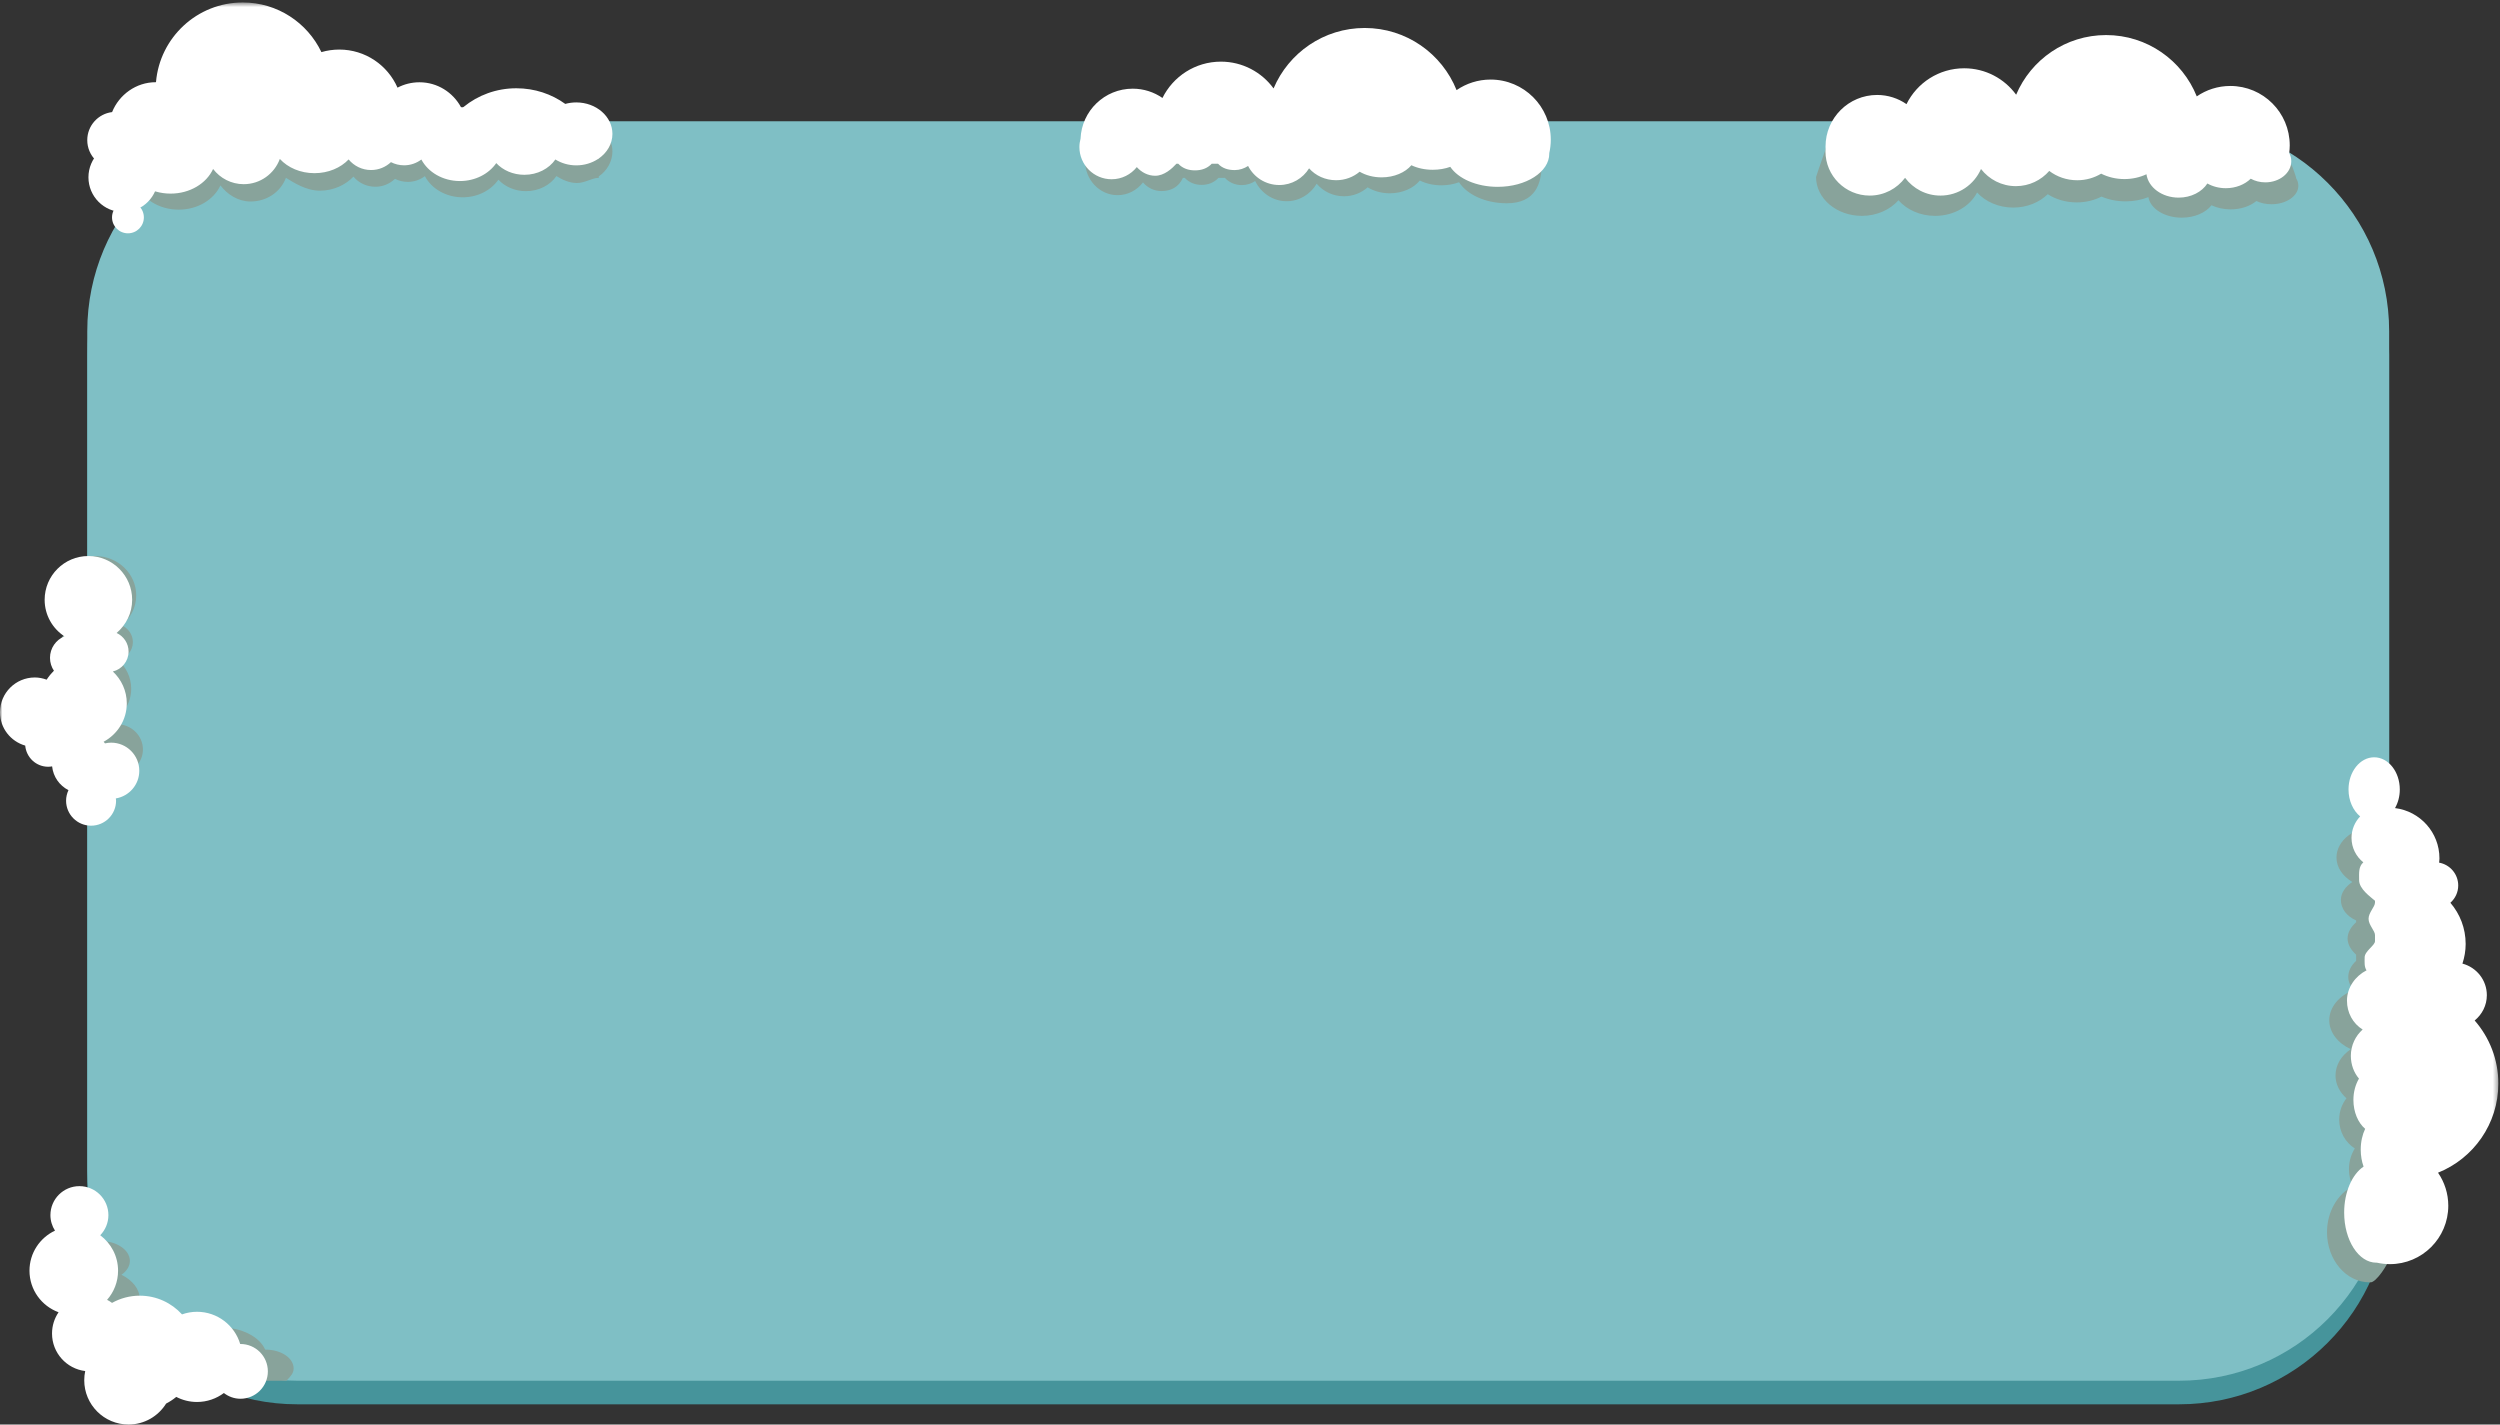 <?xml version="1.0" encoding="UTF-8" standalone="no"?>
<svg width="530px" height="302px" viewBox="0 0 530 302" version="1.1" xmlns="http://www.w3.org/2000/svg" xmlns:xlink="http://www.w3.org/1999/xlink" xmlns:sketch="http://www.bohemiancoding.com/sketch/ns">
    <rect x="0" y="0" width="530" height="302" fill="#333333" stroke="none"/>
    <!-- Generator: Sketch 3.4.4 (17249) - http://www.bohemiancoding.com/sketch -->
    <title>table_</title>
    <desc>Created with Sketch.</desc>
    <defs>
        <path id="path-1" d="M0,0.523 L529.649,0.523 L529.649,302 L0,302"></path>
        <path id="path-3" d="M0,0.523 L529.649,0.523 L529.649,302 L0,302"></path>
        <path id="path-5" d="M0,0.523 L529.649,0.523 L529.649,302 L0,302"></path>
    </defs>
    <g id="Welcome" stroke="none" stroke-width="1" fill="none" fill-rule="evenodd" sketch:type="MSPage">
        <g id="advice_-copy-4" sketch:type="MSArtboardGroup" transform="translate(-889, -54)">
            <g id="table_" sketch:type="MSLayerGroup" transform="translate(889, 54)">
                <path d="M506.5,253.192 C506.5,277.78 486.567,297.713 461.979,297.713 L63.021,297.713 C38.433,297.713 18.5,277.78 18.5,253.192 L18.5,75.233 C18.5,50.645 38.433,30.712 63.021,30.712 L461.979,30.712 C486.567,30.712 506.5,50.645 506.5,75.233 L506.5,253.192 Z" id="Fill-1" fill="#46949B" sketch:type="MSShapeGroup"></path>
                <path d="M506.5,248.192 C506.5,272.78 486.567,292.713 461.979,292.713 L63.021,292.713 C38.433,292.713 18.5,272.78 18.5,248.192 L18.5,70.233 C18.5,45.645 38.433,25.712 63.021,25.712 L461.979,25.712 C486.567,25.712 506.5,45.645 506.5,70.233 L506.5,248.192 Z" id="Fill-3" fill="#7FBFC5" sketch:type="MSShapeGroup"></path>
                <path d="M128.005,27.713 L24.565,27.713 C22.23,28.496 20.542,30.695 20.542,33.299 C20.542,36.559 23.178,39.202 26.431,39.202 C27.27,39.202 28.066,39.024 28.788,38.708 C29.953,42.028 33.585,44.448 37.885,44.448 C41.919,44.448 45.356,42.314 46.729,39.309 C48.194,41.234 50.499,42.72 53.101,42.72 C56.548,42.72 59.48,40.713 60.611,37.713 L60.64,37.713 C62.281,38.713 64.885,40.425 67.826,40.425 C70.719,40.425 73.288,39.181 74.934,37.441 C76.044,38.79 77.724,39.59 79.606,39.59 C81.207,39.59 82.658,38.933 83.741,37.916 C84.564,38.335 85.491,38.562 86.478,38.562 C87.83,38.562 89.068,38.096 90.075,37.346 C91.473,39.992 94.534,41.829 98.095,41.829 C101.309,41.829 104.113,40.325 105.658,38.088 C107.038,39.575 109.147,40.527 111.51,40.527 C114.252,40.527 116.645,39.242 117.96,37.33 C119.191,38.094 120.683,38.798 122.309,38.798 C124.006,38.798 125.567,37.713 126.825,37.713 L126.944,37.713 C126.942,36.713 126.935,37.428 126.931,37.405 C128.694,36.204 129.834,34.217 129.834,32.113 C129.834,30.477 129.143,28.863 128.005,27.713" id="Fill-5" fill="#88A39B" sketch:type="MSShapeGroup"></path>
                <g id="Group-9">
                    <mask id="mask-2" sketch:name="Clip 8" fill="white">
                        <use xlink:href="#path-1"></use>
                    </mask>
                    <g id="Clip-8"></g>
                    <path d="M129.834,28.386 C129.834,24.701 126.401,21.713 122.168,21.713 C121.355,21.713 120.572,21.825 119.837,22.029 C116.928,19.931 113.343,18.713 109.465,18.713 C105.214,18.713 101.324,20.187 98.281,22.669 C98.232,22.693 98.184,22.718 98.134,22.741 C98,22.733 97.866,22.726 97.731,22.723 C96.036,19.591 92.738,17.443 88.929,17.443 C87.248,17.443 85.663,17.852 84.273,18.583 C82.192,13.832 77.448,10.507 71.929,10.507 C70.612,10.507 69.343,10.698 68.141,11.049 C65.171,4.825 58.821,0.523 51.466,0.523 C41.793,0.523 33.863,7.962 33.069,17.43 C33.058,17.43 33.045,17.427 33.031,17.427 C28.841,17.427 25.256,20.075 23.763,23.763 C20.798,24.127 18.5,26.65 18.5,29.713 C18.5,33.027 21.186,35.713 24.5,35.713 C25.353,35.713 26.165,35.532 26.9,35.21 C28.088,38.585 31.787,41.046 36.168,41.046 C40.276,41.046 43.778,38.876 45.177,35.821 C46.669,37.778 49.018,39.046 51.668,39.046 C55.18,39.046 58.165,36.824 59.318,33.713 L59.348,33.713 C61.019,35.532 63.672,36.713 66.668,36.713 C69.615,36.713 72.231,35.57 73.908,33.801 C75.039,35.172 76.751,36.047 78.668,36.047 C80.299,36.047 81.777,35.409 82.88,34.375 C83.718,34.801 84.663,35.047 85.668,35.047 C87.045,35.047 88.307,34.582 89.331,33.819 C90.757,36.508 93.875,38.38 97.502,38.38 C100.775,38.38 103.633,36.853 105.207,34.578 C106.612,36.09 108.76,37.058 111.168,37.058 C113.961,37.058 116.398,35.753 117.738,33.809 C118.991,34.587 120.512,35.058 122.168,35.058 C123.896,35.058 125.487,34.554 126.769,33.713 L126.891,33.713 C126.887,33.689 126.881,33.667 126.877,33.643 C128.674,32.422 129.834,30.524 129.834,28.386" id="Fill-7" fill="#FFFFFF" sketch:type="MSShapeGroup" mask="url(#mask-2)"></path>
                </g>
                <path d="M33.5,37.588 C33.5,41.661 30.198,44.963 26.125,44.963 C22.052,44.963 18.75,41.661 18.75,37.588 C18.75,33.515 22.052,30.213 26.125,30.213 C30.198,30.213 33.5,33.515 33.5,37.588" id="Fill-10" fill="#FFFFFF" sketch:type="MSShapeGroup"></path>
                <path d="M30.5,46.088 C30.5,47.952 28.989,49.463 27.125,49.463 C25.261,49.463 23.75,47.952 23.75,46.088 C23.75,44.224 25.261,42.713 27.125,42.713 C28.989,42.713 30.5,44.224 30.5,46.088" id="Fill-12" fill="#FFFFFF" sketch:type="MSShapeGroup"></path>
                <path d="M320.816,31.375 C320.816,33.925 317.49,35.993 313.384,35.993 C309.281,35.993 305.953,33.925 305.953,31.375 C305.953,28.823 309.281,26.755 313.384,26.755 C317.49,26.755 320.816,28.823 320.816,31.375" id="Fill-14" fill="#FFFFFF" sketch:type="MSShapeGroup"></path>
                <path d="M324.404,31.713 L230.318,31.713 C230.306,31.713 230.288,32.092 230.282,32.231 C230.129,32.829 230.039,33.507 230.039,34.155 C230.039,38.128 233.121,41.375 236.924,41.375 C239.106,41.375 241.048,40.325 242.31,38.67 C243.275,39.81 244.669,40.504 246.24,40.504 C248.184,40.504 249.863,39.713 250.775,37.713 L251.172,37.713 C252.111,38.713 253.361,39.195 254.744,39.195 C256.129,39.195 257.379,38.713 258.318,37.713 L259.676,37.713 C260.616,38.713 261.867,39.241 263.25,39.241 C264.301,39.241 265.276,38.934 266.098,38.378 C267.34,40.912 269.857,42.661 272.768,42.661 C275.461,42.661 277.814,41.179 279.135,38.952 C280.509,40.573 282.591,41.611 284.918,41.611 C286.855,41.611 288.615,40.891 289.944,39.715 C291.23,40.503 292.861,40.979 294.638,40.979 C297.33,40.979 299.681,39.895 301.004,38.271 C302.268,38.905 303.85,39.288 305.574,39.288 C306.937,39.288 308.215,39.046 309.316,38.632 C311.013,41.257 314.908,43.095 319.443,43.095 C325.541,43.095 326.834,38.89 326.834,34.8 C326.834,34.768 326.835,34.831 326.834,34.8 C319.55,32.567 326.257,30.691 325.011,30.385 C320.435,29.264 324.413,31.713 324.404,31.713" id="Fill-16" fill="#88A39B" sketch:type="MSShapeGroup"></path>
                <path d="M328.767,29.619 C328.767,22.573 323.055,16.867 316.008,16.867 C313.331,16.867 310.845,17.696 308.794,19.105 C305.698,11.385 298.147,5.932 289.321,5.932 C280.632,5.932 273.178,11.216 269.996,18.745 C267.483,15.304 263.418,13.069 258.832,13.069 C253.397,13.069 248.696,16.207 246.441,20.769 C244.65,19.527 242.475,18.799 240.133,18.799 C234.172,18.799 229.325,23.498 229.076,29.398 C228.924,29.965 228.834,30.558 228.834,31.174 C228.834,34.945 231.891,38.002 235.663,38.002 C237.827,38.002 239.752,36.992 241.004,35.421 C241.961,36.503 243.344,37.261 244.902,37.261 C246.831,37.261 248.496,35.713 249.401,34.713 L249.792,34.713 C250.724,35.713 251.964,36.119 253.336,36.119 C254.708,36.119 255.95,35.713 256.881,34.713 L258.227,34.713 C259.159,35.713 260.399,36.056 261.772,36.056 C262.814,36.056 263.782,35.712 264.597,35.184 C265.828,37.59 268.324,39.223 271.211,39.223 C273.881,39.223 276.216,37.803 277.526,35.688 C278.889,37.229 280.953,38.206 283.261,38.206 C285.183,38.206 286.928,37.519 288.247,36.403 C289.522,37.152 291.138,37.601 292.901,37.601 C295.57,37.601 297.903,36.571 299.213,35.03 C300.469,35.632 302.038,35.994 303.747,35.994 C305.099,35.994 306.366,35.765 307.458,35.372 C309.141,37.864 313.003,39.609 317.502,39.609 C323.548,39.609 328.447,36.461 328.447,32.579 C328.447,32.549 328.441,32.521 328.44,32.491 C328.649,31.57 328.767,30.596 328.767,29.619" id="Fill-18" fill="#FFFFFF" sketch:type="MSShapeGroup"></path>
                <path d="M319.611,31.375 C319.611,33.925 316.285,35.993 312.18,35.993 C308.076,35.993 304.748,33.925 304.748,31.375 C304.748,28.823 308.076,26.755 312.18,26.755 C316.285,26.755 319.611,28.823 319.611,31.375" id="Fill-20" fill="#FFFFFF" sketch:type="MSShapeGroup"></path>
                <path d="M485.834,35.046 L390.834,32.38 C392.982,24.713 388.828,26.268 388.834,26.38 C388.824,26.541 385,37.362 385,37.525 C385,42.076 389.346,45.765 394.707,45.765 C397.889,45.765 400.703,44.461 402.473,42.454 C404.244,44.461 407.058,45.765 410.239,45.765 C414.225,45.765 417.644,43.725 419.14,40.809 C420.916,42.752 423.685,44.007 426.807,44.007 C429.728,44.007 432.344,42.905 434.123,41.171 C435.797,42.256 437.935,42.909 440.267,42.909 C442.203,42.909 444.003,42.454 445.518,41.68 C447.001,42.315 448.746,42.689 450.621,42.689 C452.385,42.689 454.034,42.359 455.46,41.791 C455.863,44.242 458.873,46.146 462.529,46.146 C465.268,46.146 467.642,45.077 468.832,43.512 C469.982,44.063 471.377,44.388 472.883,44.388 C475.082,44.388 477.045,43.699 478.351,42.619 C479.264,43.049 480.367,43.301 481.555,43.301 C484.7,43.301 487.25,41.541 487.25,39.369 C487.25,38.823 487.088,38.303 486.797,37.831 C486.852,37.461 484.246,30.769 485.834,35.046" id="Fill-22" fill="#88A39B" sketch:type="MSShapeGroup"></path>
                <path d="M485.312,32.436 C485.378,31.899 485.425,31.356 485.425,30.81 C485.425,23.856 479.789,18.224 472.834,18.224 C470.192,18.224 467.738,19.043 465.714,20.433 C462.659,12.813 455.207,7.433 446.495,7.433 C437.92,7.433 430.565,12.647 427.423,20.078 C424.942,16.682 420.932,14.476 416.406,14.476 C411.041,14.476 406.401,17.573 404.175,22.076 C402.409,20.85 400.262,20.131 397.952,20.131 C391.911,20.131 387.014,25.015 387.014,31.055 C387.014,31.211 387.022,31.376 387.027,31.54 C387.017,31.723 387,31.903 387,32.088 C387,37.266 391.197,41.463 396.375,41.463 C399.447,41.463 402.164,39.979 403.875,37.696 C405.586,39.979 408.303,41.463 411.375,41.463 C415.224,41.463 418.527,39.142 419.971,35.825 C421.687,38.035 424.361,39.463 427.375,39.463 C430.197,39.463 432.723,38.21 434.442,36.236 C436.058,37.471 438.123,38.213 440.375,38.213 C442.245,38.213 443.983,37.696 445.447,36.816 C446.878,37.538 448.565,37.963 450.375,37.963 C452.079,37.963 453.671,37.588 455.048,36.942 C455.438,39.73 458.344,41.897 461.875,41.897 C464.519,41.897 466.812,40.681 467.962,38.9 C469.074,39.527 470.42,39.897 471.875,39.897 C473.998,39.897 475.894,39.114 477.156,37.884 C478.038,38.373 479.103,38.66 480.25,38.66 C483.288,38.66 485.75,36.658 485.75,34.187 C485.75,33.565 485.594,32.974 485.312,32.436" id="Fill-24" fill="#FFFFFF" sketch:type="MSShapeGroup"></path>
                <path d="M16.681,281.5 C15.785,282.385 15.258,283.453 15.258,284.605 C15.258,287.429 18.411,289.752 22.482,290.09 C22.346,290.521 22.272,290.936 22.272,291.396 C22.272,291.859 22.348,292.713 22.486,292.713 L60.732,292.713 C61.666,291.713 62.25,291.121 62.25,290.102 C62.25,287.894 59.582,286.118 56.288,286.118 C56.267,286.118 56.249,286.131 56.228,286.131 C55.022,283.408 51.27,281.424 46.819,281.424 C45.676,281.424 44.582,281.564 43.56,281.807 C41.285,280.131 38.014,279.074 34.37,279.074 C32.176,279.074 30.115,279.461 28.324,280.129 C27.983,279.963 27.622,279.813 27.244,279.684 C28.73,278.546 29.635,277.06 29.635,275.428 C29.635,273.305 28.107,271.428 25.754,270.246 C26.85,269.484 27.532,268.451 27.532,267.309 C27.532,264.969 24.705,263.072 21.22,263.072 C17.733,263.072 14.907,264.969 14.907,267.309 C14.907,268.145 15.279,268.918 15.902,269.574 C12.623,270.607 13.25,269.872 13.25,272.463 C13.25,275.256 12.989,280.592 16.681,281.5" id="Fill-26" fill="#88A39B" sketch:type="MSShapeGroup"></path>
                <path d="M50.981,284.926 C50.961,284.926 50.943,284.932 50.923,284.932 C49.748,280.981 46.094,278.098 41.762,278.098 C40.648,278.098 39.582,278.297 38.589,278.649 C36.372,276.217 33.188,274.683 29.64,274.683 C27.503,274.683 25.497,275.24 23.752,276.212 C23.42,275.971 23.069,275.754 22.701,275.566 C24.147,273.914 25.03,271.758 25.03,269.39 C25.03,266.311 23.54,263.585 21.25,261.872 C22.317,260.767 22.981,259.268 22.981,257.61 C22.981,254.215 20.23,251.463 16.835,251.463 C13.44,251.463 10.689,254.215 10.689,257.61 C10.689,258.822 11.051,259.944 11.657,260.897 C8.465,262.395 6.25,265.63 6.25,269.39 C6.25,273.442 8.821,276.883 12.415,278.199 C11.542,279.485 11.03,281.035 11.03,282.707 C11.03,286.803 14.101,290.175 18.064,290.664 C17.931,291.291 17.86,291.942 17.86,292.61 C17.86,297.795 22.064,302 27.25,302 C30.616,302 33.561,300.222 35.218,297.559 C35.985,297.161 36.706,296.69 37.367,296.143 C38.683,296.826 40.176,297.219 41.762,297.219 C43.901,297.219 45.87,296.508 47.463,295.321 C48.442,296.072 49.652,296.536 50.981,296.536 C54.188,296.536 56.786,293.938 56.786,290.732 C56.786,287.526 54.188,284.926 50.981,284.926" id="Fill-28" fill="#FFFFFF" sketch:type="MSShapeGroup"></path>
                <path d="M506.5,266.563 L506.5,175.44 C506.5,175.429 506.404,175.411 506.234,175.405 C505.504,175.257 504.86,175.171 504.065,175.171 C499.213,175.171 495.335,178.137 495.335,181.798 C495.335,183.899 496.666,185.768 498.688,186.982 C497.297,187.912 496.268,189.254 496.268,190.766 C496.268,192.638 497.5,194.254 499.5,195.131 L499.5,195.512 C498.5,196.417 497.686,197.621 497.686,198.953 C497.686,200.286 498.5,201.488 499.5,202.394 L499.5,203.701 C498.5,204.605 497.832,205.809 497.832,207.139 C497.832,208.153 498.31,209.091 498.99,209.882 C495.894,211.078 493.806,213.5 493.806,216.303 C493.806,218.894 495.642,221.161 498.364,222.431 C496.383,223.756 495.128,225.757 495.128,227.999 C495.128,229.863 496.011,231.559 497.448,232.838 C496.485,234.075 495.91,235.644 495.91,237.356 C495.91,239.946 497.235,242.209 499.221,243.482 C498.444,244.702 497.979,246.222 497.979,247.881 C497.979,249.196 498.273,250.423 498.78,251.484 C495.571,253.119 493.326,256.868 493.326,261.233 C493.326,267.101 497.376,271.858 502.374,271.858 C502.412,271.858 502.451,271.851 502.489,271.851 C503.674,272.053 506.437,267.808 506.627,266.563 C507.301,262.096 507.5,261.368 506.5,266.563" id="Fill-30" fill="#88A39B" sketch:type="MSShapeGroup"></path>
                <g id="Group-34">
                    <mask id="mask-4" sketch:name="Clip 33" fill="white">
                        <use xlink:href="#path-3"></use>
                    </mask>
                    <g id="Clip-33"></g>
                    <path d="M529.649,229.711 C529.649,224.592 527.752,219.92 524.631,216.344 C526.193,215.07 527.211,213.152 527.211,210.98 C527.211,207.76 525.01,205.076 522.037,204.285 C522.466,202.971 522.719,201.576 522.719,200.117 C522.719,196.78 521.498,193.734 519.482,191.388 C520.496,190.484 521.144,189.186 521.144,187.723 C521.144,185.301 519.392,183.297 517.091,182.881 C517.118,182.576 517.162,182.279 517.162,181.968 C517.162,176.479 513.056,171.971 507.746,171.315 C508.379,170.199 508.757,168.845 508.757,167.372 C508.757,163.602 506.324,160.547 503.322,160.547 C500.32,160.547 497.886,163.602 497.886,167.372 C497.886,169.763 498.869,171.86 500.351,173.078 C499.224,174.267 498.522,175.862 498.522,177.629 C498.522,179.731 499.503,181.598 501.025,182.815 C499.976,183.742 500.134,185.084 500.134,186.596 C500.134,188.468 502.5,190.085 503.5,190.963 L503.5,191.344 C503.5,192.248 502.136,193.451 502.136,194.783 C502.136,196.115 503.5,197.319 503.5,198.224 L503.5,199.531 C503.5,200.435 501.304,201.639 501.304,202.971 C501.304,203.982 501.192,204.922 501.702,205.713 C499.367,206.907 497.558,209.33 497.558,212.133 C497.558,214.725 498.828,216.991 500.881,218.262 C499.384,219.584 498.38,221.588 498.38,223.828 C498.38,225.694 499.017,227.389 500.102,228.668 C499.373,229.906 498.923,231.475 498.923,233.186 C498.923,235.777 499.918,238.041 501.414,239.314 C500.83,240.531 500.475,242.054 500.475,243.712 C500.475,245.025 500.694,246.255 501.077,247.316 C498.657,248.949 496.964,252.697 496.964,257.065 C496.964,262.934 500.018,267.689 503.787,267.689 C503.814,267.689 503.839,267.682 503.87,267.682 C504.764,267.883 505.713,267.999 506.658,267.999 C513.498,267.999 519.037,262.455 519.037,255.613 C519.037,253.015 518.229,250.604 516.863,248.612 C524.358,245.607 529.649,238.278 529.649,229.711" id="Fill-32" fill="#FFFFFF" sketch:type="MSShapeGroup" mask="url(#mask-4)"></path>
                </g>
                <path d="M7.573,153.684 C7.573,156.13 9.639,158.116 12.189,158.116 C12.453,158.116 12.709,158.082 12.963,158.04 C13.181,160.035 14.436,161.715 16.218,162.583 C15.92,163.197 15.741,163.873 15.741,164.596 C15.741,167.231 17.965,169.368 20.712,169.368 C23.459,169.368 25.683,167.231 25.683,164.596 C25.683,164.447 25.652,164.307 25.638,164.164 C28.282,163.736 30.301,161.543 30.301,158.883 C30.301,155.917 27.796,153.513 24.707,153.513 C24.283,153.513 23.875,153.567 23.48,153.653 C23.386,153.549 23.309,153.434 23.21,153.338 C25.937,151.929 27.814,149.196 27.814,146.012 C27.814,143.603 26.739,141.45 25.04,139.925 C26.834,139.51 28.17,137.969 28.17,136.122 C28.17,134.543 27.192,133.192 25.792,132.569 C27.667,131.038 28.882,128.784 28.882,126.234 C28.882,121.62 24.986,117.88 20.179,117.88 C15.374,117.88 11.479,121.62 11.479,126.234 C11.479,129.159 13.05,131.723 15.418,133.215 C13.733,133.875 12.542,135.461 12.542,137.317 C12.542,138.239 12.838,139.094 13.34,139.804 C11.556,141.333 10.411,143.534 10.411,146.012 C10.411,147.208 10.684,148.341 11.157,149.372 C9.107,149.823 7.573,151.578 7.573,153.684" id="Fill-35" fill="#88A39B" sketch:type="MSShapeGroup"></path>
                <g id="Group-39">
                    <mask id="mask-6" sketch:name="Clip 38" fill="white">
                        <use xlink:href="#path-5"></use>
                    </mask>
                    <g id="Clip-38"></g>
                    <path d="M5.346,158.068 C5.57,160.578 7.653,162.552 10.222,162.552 C10.504,162.552 10.776,162.515 11.047,162.469 C11.28,164.683 12.617,166.548 14.516,167.513 C14.199,168.194 14.009,168.946 14.009,169.747 C14.009,172.673 16.38,175.046 19.308,175.046 C22.236,175.046 24.607,172.673 24.607,169.747 C24.607,169.583 24.574,169.427 24.558,169.267 C27.378,168.793 29.53,166.358 29.53,163.404 C29.53,160.111 26.859,157.442 23.567,157.442 C23.115,157.442 22.679,157.502 22.258,157.597 C22.158,157.483 22.076,157.355 21.97,157.249 C24.878,155.683 26.879,152.648 26.879,149.113 C26.879,146.439 25.732,144.048 23.922,142.355 C25.834,141.895 27.258,140.185 27.258,138.132 C27.258,136.381 26.216,134.881 24.722,134.189 C26.722,132.488 28.017,129.985 28.017,127.155 C28.017,122.032 23.864,117.879 18.74,117.879 C13.618,117.879 9.465,122.032 9.465,127.155 C9.465,130.401 11.14,133.248 13.664,134.906 C11.868,135.64 10.599,137.398 10.599,139.46 C10.599,140.483 10.914,141.433 11.449,142.221 C10.841,142.765 10.335,143.406 9.885,144.088 C9.099,143.804 8.265,143.623 7.383,143.623 C3.305,143.623 -0,146.928 -0,151.006 C-0,154.371 2.267,157.179 5.346,158.068" id="Fill-37" fill="#FFFFFF" sketch:type="MSShapeGroup" mask="url(#mask-6)"></path>
                </g>
            </g>
        </g>
    </g>
</svg>